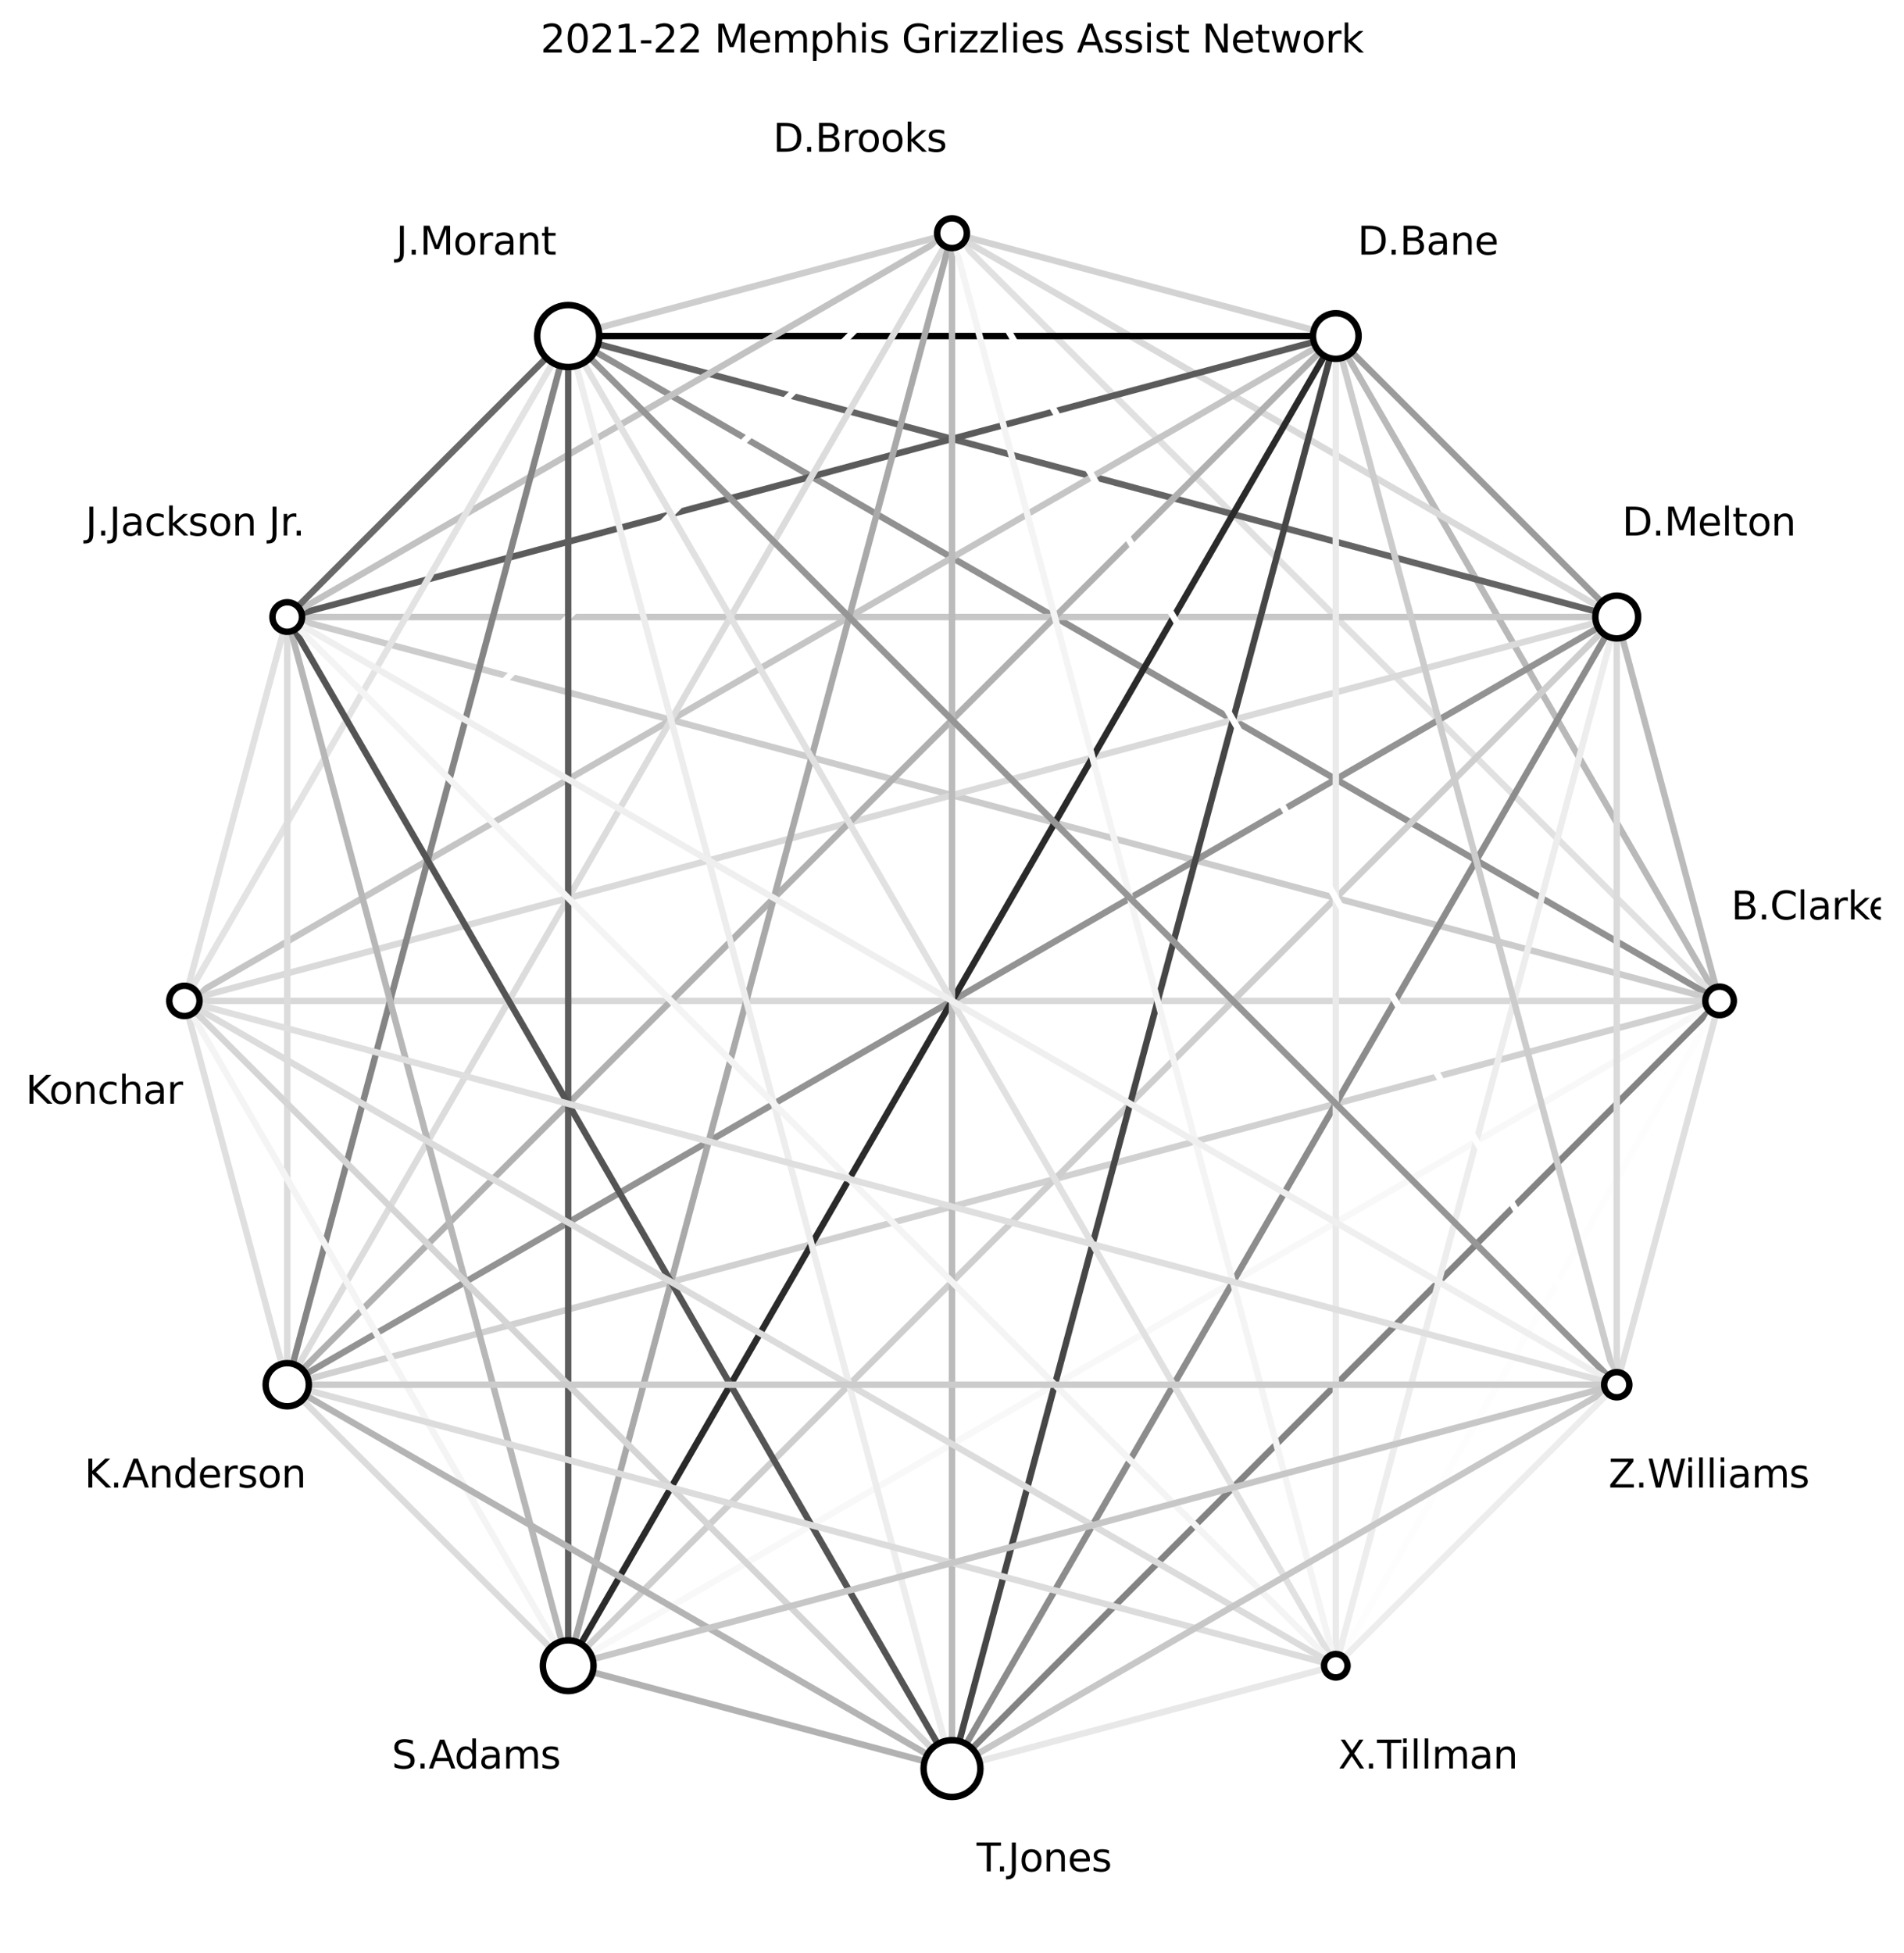 <?xml version="1.0" encoding="utf-8" standalone="no"?>
<!DOCTYPE svg PUBLIC "-//W3C//DTD SVG 1.1//EN"
  "http://www.w3.org/Graphics/SVG/1.1/DTD/svg11.dtd">
<svg xmlns:xlink="http://www.w3.org/1999/xlink" width="590.4pt" height="605.518pt" viewBox="0 0 590.4 605.518" xmlns="http://www.w3.org/2000/svg" version="1.1">
 <defs>
  <style type="text/css">*{stroke-linejoin: round; stroke-linecap: butt}</style>
 </defs>
 <g id="figure_1">
  <g id="patch_1">
   <path d="M 0 605.518 
L 590.4 605.518 
L 590.4 0 
L 0 0 
z
" style="fill: #ffffff"/>
  </g>
  <g id="axes_1">
   <g id="LineCollection_1">
    <path d="M 533.217 310.318 
L 501.328 191.31 
" clip-path="url(#p88c395bb47)" style="fill: none; stroke: #bbbbbb; stroke-width: 2"/>
    <path d="M 533.217 310.318 
L 414.208 104.19 
" clip-path="url(#p88c395bb47)" style="fill: none; stroke: #b9b9b9; stroke-width: 2"/>
    <path d="M 533.217 310.318 
L 295.2 72.302 
" clip-path="url(#p88c395bb47)" style="fill: none; stroke: #e1e1e1; stroke-width: 2"/>
    <path d="M 533.217 310.318 
L 176.192 104.19 
" clip-path="url(#p88c395bb47)" style="fill: none; stroke: #919191; stroke-width: 2"/>
    <path d="M 533.217 310.318 
L 89.072 191.31 
" clip-path="url(#p88c395bb47)" style="fill: none; stroke: #cccccc; stroke-width: 2"/>
    <path d="M 533.217 310.318 
L 57.183 310.318 
" clip-path="url(#p88c395bb47)" style="fill: none; stroke: #d8d8d8; stroke-width: 2"/>
    <path d="M 533.217 310.318 
L 89.072 429.326 
" clip-path="url(#p88c395bb47)" style="fill: none; stroke: #d1d1d1; stroke-width: 2"/>
    <path d="M 533.217 310.318 
L 176.192 516.446 
" clip-path="url(#p88c395bb47)" style="fill: none; stroke: #f8f8f8; stroke-width: 2"/>
    <path d="M 533.217 310.318 
L 295.2 548.335 
" clip-path="url(#p88c395bb47)" style="fill: none; stroke: #838383; stroke-width: 2"/>
    <path d="M 533.217 310.318 
L 414.208 516.446 
" clip-path="url(#p88c395bb47)" style="fill: none; stroke: #fdfdfd; stroke-width: 2"/>
    <path d="M 533.217 310.318 
L 501.328 429.326 
" clip-path="url(#p88c395bb47)" style="fill: none; stroke: #dfdfdf; stroke-width: 2"/>
    <path d="M 501.328 191.31 
L 414.208 104.19 
" clip-path="url(#p88c395bb47)" style="fill: none; stroke: #9b9b9b; stroke-width: 2"/>
    <path d="M 501.328 191.31 
L 295.2 72.302 
" clip-path="url(#p88c395bb47)" style="fill: none; stroke: #dadada; stroke-width: 2"/>
    <path d="M 501.328 191.31 
L 176.192 104.19 
" clip-path="url(#p88c395bb47)" style="fill: none; stroke: #646464; stroke-width: 2"/>
    <path d="M 501.328 191.31 
L 89.072 191.31 
" clip-path="url(#p88c395bb47)" style="fill: none; stroke: #c7c7c7; stroke-width: 2"/>
    <path d="M 501.328 191.31 
L 57.183 310.318 
" clip-path="url(#p88c395bb47)" style="fill: none; stroke: #dadada; stroke-width: 2"/>
    <path d="M 501.328 191.31 
L 89.072 429.326 
" clip-path="url(#p88c395bb47)" style="fill: none; stroke: #939393; stroke-width: 2"/>
    <path d="M 501.328 191.31 
L 176.192 516.446 
" clip-path="url(#p88c395bb47)" style="fill: none; stroke: #cecece; stroke-width: 2"/>
    <path d="M 501.328 191.31 
L 295.2 548.335 
" clip-path="url(#p88c395bb47)" style="fill: none; stroke: #8c8c8c; stroke-width: 2"/>
    <path d="M 501.328 191.31 
L 414.208 516.446 
" clip-path="url(#p88c395bb47)" style="fill: none; stroke: #ededed; stroke-width: 2"/>
    <path d="M 501.328 191.31 
L 501.328 429.326 
" clip-path="url(#p88c395bb47)" style="fill: none; stroke: #dadada; stroke-width: 2"/>
    <path d="M 414.208 104.19 
L 295.2 72.302 
" clip-path="url(#p88c395bb47)" style="fill: none; stroke: #d3d3d3; stroke-width: 2"/>
    <path d="M 414.208 104.19 
L 176.192 104.19 
" clip-path="url(#p88c395bb47)" style="fill: none; stroke: #000000; stroke-width: 2"/>
    <path d="M 414.208 104.19 
L 89.072 191.31 
" clip-path="url(#p88c395bb47)" style="fill: none; stroke: #5b5b5b; stroke-width: 2"/>
    <path d="M 414.208 104.19 
L 57.183 310.318 
" clip-path="url(#p88c395bb47)" style="fill: none; stroke: #c5c5c5; stroke-width: 2"/>
    <path d="M 414.208 104.19 
L 89.072 429.326 
" clip-path="url(#p88c395bb47)" style="fill: none; stroke: #b0b0b0; stroke-width: 2"/>
    <path d="M 414.208 104.19 
L 176.192 516.446 
" clip-path="url(#p88c395bb47)" style="fill: none; stroke: #2a2a2a; stroke-width: 2"/>
    <path d="M 414.208 104.19 
L 295.2 548.335 
" clip-path="url(#p88c395bb47)" style="fill: none; stroke: #464646; stroke-width: 2"/>
    <path d="M 414.208 104.19 
L 414.208 516.446 
" clip-path="url(#p88c395bb47)" style="fill: none; stroke: #eaeaea; stroke-width: 2"/>
    <path d="M 414.208 104.19 
L 501.328 429.326 
" clip-path="url(#p88c395bb47)" style="fill: none; stroke: #cccccc; stroke-width: 2"/>
    <path d="M 295.2 72.302 
L 176.192 104.19 
" clip-path="url(#p88c395bb47)" style="fill: none; stroke: #cecece; stroke-width: 2"/>
    <path d="M 295.2 72.302 
L 89.072 191.31 
" clip-path="url(#p88c395bb47)" style="fill: none; stroke: #c2c2c2; stroke-width: 2"/>
    <path d="M 295.2 72.302 
L 57.183 310.318 
" clip-path="url(#p88c395bb47)" style="fill: none; stroke: #ffffff; stroke-width: 2"/>
    <path d="M 295.2 72.302 
L 89.072 429.326 
" clip-path="url(#p88c395bb47)" style="fill: none; stroke: #dcdcdc; stroke-width: 2"/>
    <path d="M 295.2 72.302 
L 176.192 516.446 
" clip-path="url(#p88c395bb47)" style="fill: none; stroke: #a9a9a9; stroke-width: 2"/>
    <path d="M 295.2 72.302 
L 295.2 548.335 
" clip-path="url(#p88c395bb47)" style="fill: none; stroke: #bbbbbb; stroke-width: 2"/>
    <path d="M 295.2 72.302 
L 414.208 516.446 
" clip-path="url(#p88c395bb47)" style="fill: none; stroke: #f4f4f4; stroke-width: 2"/>
    <path d="M 295.2 72.302 
L 501.328 429.326 
" clip-path="url(#p88c395bb47)" style="fill: none; stroke: #ffffff; stroke-width: 2"/>
    <path d="M 176.192 104.19 
L 89.072 191.31 
" clip-path="url(#p88c395bb47)" style="fill: none; stroke: #696969; stroke-width: 2"/>
    <path d="M 176.192 104.19 
L 57.183 310.318 
" clip-path="url(#p88c395bb47)" style="fill: none; stroke: #e3e3e3; stroke-width: 2"/>
    <path d="M 176.192 104.19 
L 89.072 429.326 
" clip-path="url(#p88c395bb47)" style="fill: none; stroke: #858585; stroke-width: 2"/>
    <path d="M 176.192 104.19 
L 176.192 516.446 
" clip-path="url(#p88c395bb47)" style="fill: none; stroke: #5d5d5d; stroke-width: 2"/>
    <path d="M 176.192 104.19 
L 295.2 548.335 
" clip-path="url(#p88c395bb47)" style="fill: none; stroke: #ededed; stroke-width: 2"/>
    <path d="M 176.192 104.19 
L 414.208 516.446 
" clip-path="url(#p88c395bb47)" style="fill: none; stroke: #e1e1e1; stroke-width: 2"/>
    <path d="M 176.192 104.19 
L 501.328 429.326 
" clip-path="url(#p88c395bb47)" style="fill: none; stroke: #969696; stroke-width: 2"/>
    <path d="M 89.072 191.31 
L 57.183 310.318 
" clip-path="url(#p88c395bb47)" style="fill: none; stroke: #e1e1e1; stroke-width: 2"/>
    <path d="M 89.072 191.31 
L 89.072 429.326 
" clip-path="url(#p88c395bb47)" style="fill: none; stroke: #dcdcdc; stroke-width: 2"/>
    <path d="M 89.072 191.31 
L 176.192 516.446 
" clip-path="url(#p88c395bb47)" style="fill: none; stroke: #b7b7b7; stroke-width: 2"/>
    <path d="M 89.072 191.31 
L 295.2 548.335 
" clip-path="url(#p88c395bb47)" style="fill: none; stroke: #545454; stroke-width: 2"/>
    <path d="M 89.072 191.31 
L 414.208 516.446 
" clip-path="url(#p88c395bb47)" style="fill: none; stroke: #f4f4f4; stroke-width: 2"/>
    <path d="M 89.072 191.31 
L 501.328 429.326 
" clip-path="url(#p88c395bb47)" style="fill: none; stroke: #efefef; stroke-width: 2"/>
    <path d="M 57.183 310.318 
L 89.072 429.326 
" clip-path="url(#p88c395bb47)" style="fill: none; stroke: #dfdfdf; stroke-width: 2"/>
    <path d="M 57.183 310.318 
L 176.192 516.446 
" clip-path="url(#p88c395bb47)" style="fill: none; stroke: #f4f4f4; stroke-width: 2"/>
    <path d="M 57.183 310.318 
L 295.2 548.335 
" clip-path="url(#p88c395bb47)" style="fill: none; stroke: #d5d5d5; stroke-width: 2"/>
    <path d="M 57.183 310.318 
L 414.208 516.446 
" clip-path="url(#p88c395bb47)" style="fill: none; stroke: #dcdcdc; stroke-width: 2"/>
    <path d="M 57.183 310.318 
L 501.328 429.326 
" clip-path="url(#p88c395bb47)" style="fill: none; stroke: #dfdfdf; stroke-width: 2"/>
    <path d="M 89.072 429.326 
L 176.192 516.446 
" clip-path="url(#p88c395bb47)" style="fill: none; stroke: #dcdcdc; stroke-width: 2"/>
    <path d="M 89.072 429.326 
L 295.2 548.335 
" clip-path="url(#p88c395bb47)" style="fill: none; stroke: #b4b4b4; stroke-width: 2"/>
    <path d="M 89.072 429.326 
L 414.208 516.446 
" clip-path="url(#p88c395bb47)" style="fill: none; stroke: #dcdcdc; stroke-width: 2"/>
    <path d="M 89.072 429.326 
L 501.328 429.326 
" clip-path="url(#p88c395bb47)" style="fill: none; stroke: #cccccc; stroke-width: 2"/>
    <path d="M 176.192 516.446 
L 295.2 548.335 
" clip-path="url(#p88c395bb47)" style="fill: none; stroke: #b2b2b2; stroke-width: 2"/>
    <path d="M 176.192 516.446 
L 501.328 429.326 
" clip-path="url(#p88c395bb47)" style="fill: none; stroke: #c7c7c7; stroke-width: 2"/>
    <path d="M 295.2 548.335 
L 414.208 516.446 
" clip-path="url(#p88c395bb47)" style="fill: none; stroke: #e8e8e8; stroke-width: 2"/>
    <path d="M 295.2 548.335 
L 501.328 429.326 
" clip-path="url(#p88c395bb47)" style="fill: none; stroke: #c7c7c7; stroke-width: 2"/>
    <path d="M 414.208 516.446 
L 501.328 429.326 
" clip-path="url(#p88c395bb47)" style="fill: none; stroke: #ededed; stroke-width: 2"/>
   </g>
   <g id="PathCollection_1">
    <path d="M 533.217 314.734 
C 534.388 314.734 535.511 314.269 536.339 313.441 
C 537.167 312.613 537.632 311.489 537.632 310.318 
C 537.632 309.147 537.167 308.024 536.339 307.196 
C 535.511 306.368 534.388 305.902 533.217 305.902 
C 532.045 305.902 530.922 306.368 530.094 307.196 
C 529.266 308.024 528.801 309.147 528.801 310.318 
C 528.801 311.489 529.266 312.613 530.094 313.441 
C 530.922 314.269 532.045 314.734 533.217 314.734 
z
" clip-path="url(#p88c395bb47)" style="fill: #ffffff; stroke: #000000; stroke-width: 2"/>
    <path d="M 501.328 197.943 
C 503.088 197.943 504.775 197.244 506.019 196 
C 507.263 194.756 507.962 193.069 507.962 191.31 
C 507.962 189.551 507.263 187.863 506.019 186.619 
C 504.775 185.376 503.088 184.677 501.328 184.677 
C 499.569 184.677 497.882 185.376 496.638 186.619 
C 495.394 187.863 494.695 189.551 494.695 191.31 
C 494.695 193.069 495.394 194.756 496.638 196 
C 497.882 197.244 499.569 197.943 501.328 197.943 
z
" clip-path="url(#p88c395bb47)" style="fill: #ffffff; stroke: #000000; stroke-width: 2"/>
    <path d="M 414.208 111.261 
C 416.084 111.261 417.882 110.516 419.208 109.19 
C 420.534 107.864 421.279 106.065 421.279 104.19 
C 421.279 102.314 420.534 100.516 419.208 99.19 
C 417.882 97.864 416.084 97.119 414.208 97.119 
C 412.333 97.119 410.534 97.864 409.208 99.19 
C 407.882 100.516 407.137 102.314 407.137 104.19 
C 407.137 106.065 407.882 107.864 409.208 109.19 
C 410.534 110.516 412.333 111.261 414.208 111.261 
z
" clip-path="url(#p88c395bb47)" style="fill: #ffffff; stroke: #000000; stroke-width: 2"/>
    <path d="M 295.2 76.911 
C 296.423 76.911 297.595 76.426 298.46 75.561 
C 299.324 74.697 299.81 73.524 299.81 72.302 
C 299.81 71.079 299.324 69.906 298.46 69.042 
C 297.595 68.178 296.423 67.692 295.2 67.692 
C 293.977 67.692 292.805 68.178 291.94 69.042 
C 291.076 69.906 290.59 71.079 290.59 72.302 
C 290.59 73.524 291.076 74.697 291.94 75.561 
C 292.805 76.426 293.977 76.911 295.2 76.911 
z
" clip-path="url(#p88c395bb47)" style="fill: #ffffff; stroke: #000000; stroke-width: 2"/>
    <path d="M 176.192 113.807 
C 178.742 113.807 181.189 112.794 182.992 110.991 
C 184.796 109.187 185.809 106.74 185.809 104.19 
C 185.809 101.639 184.796 99.193 182.992 97.389 
C 181.189 95.585 178.742 94.572 176.192 94.572 
C 173.641 94.572 171.195 95.585 169.391 97.389 
C 167.587 99.193 166.574 101.639 166.574 104.19 
C 166.574 106.74 167.587 109.187 169.391 110.991 
C 171.195 112.794 173.641 113.807 176.192 113.807 
z
" clip-path="url(#p88c395bb47)" style="fill: #ffffff; stroke: #000000; stroke-width: 2"/>
    <path d="M 89.072 195.892 
C 90.287 195.892 91.453 195.41 92.312 194.55 
C 93.171 193.691 93.654 192.525 93.654 191.31 
C 93.654 190.095 93.171 188.929 92.312 188.069 
C 91.453 187.21 90.287 186.727 89.072 186.727 
C 87.856 186.727 86.691 187.21 85.831 188.069 
C 84.972 188.929 84.489 190.095 84.489 191.31 
C 84.489 192.525 84.972 193.691 85.831 194.55 
C 86.691 195.41 87.856 195.892 89.072 195.892 
z
" clip-path="url(#p88c395bb47)" style="fill: #ffffff; stroke: #000000; stroke-width: 2"/>
    <path d="M 57.183 315.009 
C 58.427 315.009 59.621 314.514 60.5 313.635 
C 61.38 312.755 61.874 311.562 61.874 310.318 
C 61.874 309.074 61.38 307.881 60.5 307.002 
C 59.621 306.122 58.427 305.628 57.183 305.628 
C 55.94 305.628 54.746 306.122 53.867 307.002 
C 52.987 307.881 52.493 309.074 52.493 310.318 
C 52.493 311.562 52.987 312.755 53.867 313.635 
C 54.746 314.514 55.94 315.009 57.183 315.009 
z
" clip-path="url(#p88c395bb47)" style="fill: #ffffff; stroke: #000000; stroke-width: 2"/>
    <path d="M 89.072 436.016 
C 90.846 436.016 92.547 435.311 93.802 434.057 
C 95.056 432.802 95.761 431.1 95.761 429.326 
C 95.761 427.552 95.056 425.851 93.802 424.596 
C 92.547 423.342 90.846 422.637 89.072 422.637 
C 87.298 422.637 85.596 423.342 84.341 424.596 
C 83.087 425.851 82.382 427.552 82.382 429.326 
C 82.382 431.1 83.087 432.802 84.341 434.057 
C 85.596 435.311 87.298 436.016 89.072 436.016 
z
" clip-path="url(#p88c395bb47)" style="fill: #ffffff; stroke: #000000; stroke-width: 2"/>
    <path d="M 176.192 524.305 
C 178.276 524.305 180.275 523.477 181.748 522.003 
C 183.222 520.529 184.05 518.53 184.05 516.446 
C 184.05 514.362 183.222 512.364 181.748 510.89 
C 180.275 509.416 178.276 508.588 176.192 508.588 
C 174.108 508.588 172.109 509.416 170.635 510.89 
C 169.162 512.364 168.334 514.362 168.334 516.446 
C 168.334 518.53 169.162 520.529 170.635 522.003 
C 172.109 523.477 174.108 524.305 176.192 524.305 
z
" clip-path="url(#p88c395bb47)" style="fill: #ffffff; stroke: #000000; stroke-width: 2"/>
    <path d="M 295.2 557.138 
C 297.535 557.138 299.774 556.21 301.425 554.56 
C 303.076 552.909 304.003 550.669 304.003 548.335 
C 304.003 546 303.076 543.761 301.425 542.11 
C 299.774 540.459 297.535 539.531 295.2 539.531 
C 292.865 539.531 290.626 540.459 288.975 542.11 
C 287.324 543.761 286.397 546 286.397 548.335 
C 286.397 550.669 287.324 552.909 288.975 554.56 
C 290.626 556.21 292.865 557.138 295.2 557.138 
z
" clip-path="url(#p88c395bb47)" style="fill: #ffffff; stroke: #000000; stroke-width: 2"/>
    <path d="M 414.208 520.087 
C 415.174 520.087 416.1 519.703 416.782 519.02 
C 417.465 518.338 417.848 517.412 417.848 516.446 
C 417.848 515.481 417.465 514.555 416.782 513.873 
C 416.1 513.19 415.174 512.806 414.208 512.806 
C 413.243 512.806 412.317 513.19 411.634 513.873 
C 410.952 514.555 410.568 515.481 410.568 516.446 
C 410.568 517.412 410.952 518.338 411.634 519.02 
C 412.317 519.703 413.243 520.087 414.208 520.087 
z
" clip-path="url(#p88c395bb47)" style="fill: #ffffff; stroke: #000000; stroke-width: 2"/>
    <path d="M 501.328 433.232 
C 502.364 433.232 503.357 432.82 504.09 432.088 
C 504.822 431.355 505.233 430.362 505.233 429.326 
C 505.233 428.291 504.822 427.297 504.09 426.565 
C 503.357 425.833 502.364 425.421 501.328 425.421 
C 500.293 425.421 499.299 425.833 498.567 426.565 
C 497.835 427.297 497.423 428.291 497.423 429.326 
C 497.423 430.362 497.835 431.355 498.567 432.088 
C 499.299 432.82 500.293 433.232 501.328 433.232 
z
" clip-path="url(#p88c395bb47)" style="fill: #ffffff; stroke: #000000; stroke-width: 2"/>
   </g>
   <g id="text_1">
    <g clip-path="url(#p88c395bb47)">
     <!-- B.Clarke -->
     <g transform="translate(536.806 285.067)scale(0.12 -0.12)">
      <defs>
       <path id="DejaVuSans-42" d="M 1259 2228 
L 1259 519 
L 2272 519 
Q 2781 519 3026 730 
Q 3272 941 3272 1375 
Q 3272 1813 3026 2020 
Q 2781 2228 2272 2228 
L 1259 2228 
z
M 1259 4147 
L 1259 2741 
L 2194 2741 
Q 2656 2741 2882 2914 
Q 3109 3088 3109 3444 
Q 3109 3797 2882 3972 
Q 2656 4147 2194 4147 
L 1259 4147 
z
M 628 4666 
L 2241 4666 
Q 2963 4666 3353 4366 
Q 3744 4066 3744 3513 
Q 3744 3084 3544 2831 
Q 3344 2578 2956 2516 
Q 3422 2416 3680 2098 
Q 3938 1781 3938 1306 
Q 3938 681 3513 340 
Q 3088 0 2303 0 
L 628 0 
L 628 4666 
z
" transform="scale(0.016)"/>
       <path id="DejaVuSans-2e" d="M 684 794 
L 1344 794 
L 1344 0 
L 684 0 
L 684 794 
z
" transform="scale(0.016)"/>
       <path id="DejaVuSans-43" d="M 4122 4306 
L 4122 3641 
Q 3803 3938 3442 4084 
Q 3081 4231 2675 4231 
Q 1875 4231 1450 3742 
Q 1025 3253 1025 2328 
Q 1025 1406 1450 917 
Q 1875 428 2675 428 
Q 3081 428 3442 575 
Q 3803 722 4122 1019 
L 4122 359 
Q 3791 134 3420 21 
Q 3050 -91 2638 -91 
Q 1578 -91 968 557 
Q 359 1206 359 2328 
Q 359 3453 968 4101 
Q 1578 4750 2638 4750 
Q 3056 4750 3426 4639 
Q 3797 4528 4122 4306 
z
" transform="scale(0.016)"/>
       <path id="DejaVuSans-6c" d="M 603 4863 
L 1178 4863 
L 1178 0 
L 603 0 
L 603 4863 
z
" transform="scale(0.016)"/>
       <path id="DejaVuSans-61" d="M 2194 1759 
Q 1497 1759 1228 1600 
Q 959 1441 959 1056 
Q 959 750 1161 570 
Q 1363 391 1709 391 
Q 2188 391 2477 730 
Q 2766 1069 2766 1631 
L 2766 1759 
L 2194 1759 
z
M 3341 1997 
L 3341 0 
L 2766 0 
L 2766 531 
Q 2569 213 2275 61 
Q 1981 -91 1556 -91 
Q 1019 -91 701 211 
Q 384 513 384 1019 
Q 384 1609 779 1909 
Q 1175 2209 1959 2209 
L 2766 2209 
L 2766 2266 
Q 2766 2663 2505 2880 
Q 2244 3097 1772 3097 
Q 1472 3097 1187 3025 
Q 903 2953 641 2809 
L 641 3341 
Q 956 3463 1253 3523 
Q 1550 3584 1831 3584 
Q 2591 3584 2966 3190 
Q 3341 2797 3341 1997 
z
" transform="scale(0.016)"/>
       <path id="DejaVuSans-72" d="M 2631 2963 
Q 2534 3019 2420 3045 
Q 2306 3072 2169 3072 
Q 1681 3072 1420 2755 
Q 1159 2438 1159 1844 
L 1159 0 
L 581 0 
L 581 3500 
L 1159 3500 
L 1159 2956 
Q 1341 3275 1631 3429 
Q 1922 3584 2338 3584 
Q 2397 3584 2469 3576 
Q 2541 3569 2628 3553 
L 2631 2963 
z
" transform="scale(0.016)"/>
       <path id="DejaVuSans-6b" d="M 581 4863 
L 1159 4863 
L 1159 1991 
L 2875 3500 
L 3609 3500 
L 1753 1863 
L 3688 0 
L 2938 0 
L 1159 1709 
L 1159 0 
L 581 0 
L 581 4863 
z
" transform="scale(0.016)"/>
       <path id="DejaVuSans-65" d="M 3597 1894 
L 3597 1613 
L 953 1613 
Q 991 1019 1311 708 
Q 1631 397 2203 397 
Q 2534 397 2845 478 
Q 3156 559 3463 722 
L 3463 178 
Q 3153 47 2828 -22 
Q 2503 -91 2169 -91 
Q 1331 -91 842 396 
Q 353 884 353 1716 
Q 353 2575 817 3079 
Q 1281 3584 2069 3584 
Q 2775 3584 3186 3129 
Q 3597 2675 3597 1894 
z
M 3022 2063 
Q 3016 2534 2758 2815 
Q 2500 3097 2075 3097 
Q 1594 3097 1305 2825 
Q 1016 2553 972 2059 
L 3022 2063 
z
" transform="scale(0.016)"/>
      </defs>
      <use xlink:href="#DejaVuSans-42"/>
      <use xlink:href="#DejaVuSans-2e" x="68.604"/>
      <use xlink:href="#DejaVuSans-43" x="100.391"/>
      <use xlink:href="#DejaVuSans-6c" x="170.215"/>
      <use xlink:href="#DejaVuSans-61" x="197.998"/>
      <use xlink:href="#DejaVuSans-72" x="259.277"/>
      <use xlink:href="#DejaVuSans-6b" x="300.391"/>
      <use xlink:href="#DejaVuSans-65" x="354.676"/>
     </g>
    </g>
   </g>
   <g id="text_2">
    <g clip-path="url(#p88c395bb47)">
     <!-- D.Melton -->
     <g transform="translate(503.002 166.059)scale(0.12 -0.12)">
      <defs>
       <path id="DejaVuSans-44" d="M 1259 4147 
L 1259 519 
L 2022 519 
Q 2988 519 3436 956 
Q 3884 1394 3884 2338 
Q 3884 3275 3436 3711 
Q 2988 4147 2022 4147 
L 1259 4147 
z
M 628 4666 
L 1925 4666 
Q 3281 4666 3915 4102 
Q 4550 3538 4550 2338 
Q 4550 1131 3912 565 
Q 3275 0 1925 0 
L 628 0 
L 628 4666 
z
" transform="scale(0.016)"/>
       <path id="DejaVuSans-4d" d="M 628 4666 
L 1569 4666 
L 2759 1491 
L 3956 4666 
L 4897 4666 
L 4897 0 
L 4281 0 
L 4281 4097 
L 3078 897 
L 2444 897 
L 1241 4097 
L 1241 0 
L 628 0 
L 628 4666 
z
" transform="scale(0.016)"/>
       <path id="DejaVuSans-74" d="M 1172 4494 
L 1172 3500 
L 2356 3500 
L 2356 3053 
L 1172 3053 
L 1172 1153 
Q 1172 725 1289 603 
Q 1406 481 1766 481 
L 2356 481 
L 2356 0 
L 1766 0 
Q 1100 0 847 248 
Q 594 497 594 1153 
L 594 3053 
L 172 3053 
L 172 3500 
L 594 3500 
L 594 4494 
L 1172 4494 
z
" transform="scale(0.016)"/>
       <path id="DejaVuSans-6f" d="M 1959 3097 
Q 1497 3097 1228 2736 
Q 959 2375 959 1747 
Q 959 1119 1226 758 
Q 1494 397 1959 397 
Q 2419 397 2687 759 
Q 2956 1122 2956 1747 
Q 2956 2369 2687 2733 
Q 2419 3097 1959 3097 
z
M 1959 3584 
Q 2709 3584 3137 3096 
Q 3566 2609 3566 1747 
Q 3566 888 3137 398 
Q 2709 -91 1959 -91 
Q 1206 -91 779 398 
Q 353 888 353 1747 
Q 353 2609 779 3096 
Q 1206 3584 1959 3584 
z
" transform="scale(0.016)"/>
       <path id="DejaVuSans-6e" d="M 3513 2113 
L 3513 0 
L 2938 0 
L 2938 2094 
Q 2938 2591 2744 2837 
Q 2550 3084 2163 3084 
Q 1697 3084 1428 2787 
Q 1159 2491 1159 1978 
L 1159 0 
L 581 0 
L 581 3500 
L 1159 3500 
L 1159 2956 
Q 1366 3272 1645 3428 
Q 1925 3584 2291 3584 
Q 2894 3584 3203 3211 
Q 3513 2838 3513 2113 
z
" transform="scale(0.016)"/>
      </defs>
      <use xlink:href="#DejaVuSans-44"/>
      <use xlink:href="#DejaVuSans-2e" x="77.002"/>
      <use xlink:href="#DejaVuSans-4d" x="108.789"/>
      <use xlink:href="#DejaVuSans-65" x="195.068"/>
      <use xlink:href="#DejaVuSans-6c" x="256.592"/>
      <use xlink:href="#DejaVuSans-74" x="284.375"/>
      <use xlink:href="#DejaVuSans-6f" x="323.584"/>
      <use xlink:href="#DejaVuSans-6e" x="384.766"/>
     </g>
    </g>
   </g>
   <g id="text_3">
    <g clip-path="url(#p88c395bb47)">
     <!-- D.Bane -->
     <g transform="translate(420.956 78.939)scale(0.12 -0.12)">
      <use xlink:href="#DejaVuSans-44"/>
      <use xlink:href="#DejaVuSans-2e" x="77.002"/>
      <use xlink:href="#DejaVuSans-42" x="108.789"/>
      <use xlink:href="#DejaVuSans-61" x="177.393"/>
      <use xlink:href="#DejaVuSans-6e" x="238.672"/>
      <use xlink:href="#DejaVuSans-65" x="302.051"/>
     </g>
    </g>
   </g>
   <g id="text_4">
    <g clip-path="url(#p88c395bb47)">
     <!-- D.Brooks -->
     <g transform="translate(239.721 47.051)scale(0.12 -0.12)">
      <defs>
       <path id="DejaVuSans-73" d="M 2834 3397 
L 2834 2853 
Q 2591 2978 2328 3040 
Q 2066 3103 1784 3103 
Q 1356 3103 1142 2972 
Q 928 2841 928 2578 
Q 928 2378 1081 2264 
Q 1234 2150 1697 2047 
L 1894 2003 
Q 2506 1872 2764 1633 
Q 3022 1394 3022 966 
Q 3022 478 2636 193 
Q 2250 -91 1575 -91 
Q 1294 -91 989 -36 
Q 684 19 347 128 
L 347 722 
Q 666 556 975 473 
Q 1284 391 1588 391 
Q 1994 391 2212 530 
Q 2431 669 2431 922 
Q 2431 1156 2273 1281 
Q 2116 1406 1581 1522 
L 1381 1569 
Q 847 1681 609 1914 
Q 372 2147 372 2553 
Q 372 3047 722 3315 
Q 1072 3584 1716 3584 
Q 2034 3584 2315 3537 
Q 2597 3491 2834 3397 
z
" transform="scale(0.016)"/>
      </defs>
      <use xlink:href="#DejaVuSans-44"/>
      <use xlink:href="#DejaVuSans-2e" x="77.002"/>
      <use xlink:href="#DejaVuSans-42" x="108.789"/>
      <use xlink:href="#DejaVuSans-72" x="177.393"/>
      <use xlink:href="#DejaVuSans-6f" x="216.256"/>
      <use xlink:href="#DejaVuSans-6f" x="277.438"/>
      <use xlink:href="#DejaVuSans-6b" x="338.619"/>
      <use xlink:href="#DejaVuSans-73" x="396.529"/>
     </g>
    </g>
   </g>
   <g id="text_5">
    <g clip-path="url(#p88c395bb47)">
     <!-- J.Morant -->
     <g transform="translate(122.807 78.939)scale(0.12 -0.12)">
      <defs>
       <path id="DejaVuSans-4a" d="M 628 4666 
L 1259 4666 
L 1259 325 
Q 1259 -519 939 -900 
Q 619 -1281 -91 -1281 
L -331 -1281 
L -331 -750 
L -134 -750 
Q 284 -750 456 -515 
Q 628 -281 628 325 
L 628 4666 
z
" transform="scale(0.016)"/>
      </defs>
      <use xlink:href="#DejaVuSans-4a"/>
      <use xlink:href="#DejaVuSans-2e" x="29.492"/>
      <use xlink:href="#DejaVuSans-4d" x="61.279"/>
      <use xlink:href="#DejaVuSans-6f" x="147.559"/>
      <use xlink:href="#DejaVuSans-72" x="208.74"/>
      <use xlink:href="#DejaVuSans-61" x="249.854"/>
      <use xlink:href="#DejaVuSans-6e" x="311.133"/>
      <use xlink:href="#DejaVuSans-74" x="374.512"/>
     </g>
    </g>
   </g>
   <g id="text_6">
    <g clip-path="url(#p88c395bb47)">
     <!-- J.Jackson Jr. -->
     <g transform="translate(26.51 166.059)scale(0.12 -0.12)">
      <defs>
       <path id="DejaVuSans-63" d="M 3122 3366 
L 3122 2828 
Q 2878 2963 2633 3030 
Q 2388 3097 2138 3097 
Q 1578 3097 1268 2742 
Q 959 2388 959 1747 
Q 959 1106 1268 751 
Q 1578 397 2138 397 
Q 2388 397 2633 464 
Q 2878 531 3122 666 
L 3122 134 
Q 2881 22 2623 -34 
Q 2366 -91 2075 -91 
Q 1284 -91 818 406 
Q 353 903 353 1747 
Q 353 2603 823 3093 
Q 1294 3584 2113 3584 
Q 2378 3584 2631 3529 
Q 2884 3475 3122 3366 
z
" transform="scale(0.016)"/>
       <path id="DejaVuSans-20" transform="scale(0.016)"/>
      </defs>
      <use xlink:href="#DejaVuSans-4a"/>
      <use xlink:href="#DejaVuSans-2e" x="29.492"/>
      <use xlink:href="#DejaVuSans-4a" x="61.279"/>
      <use xlink:href="#DejaVuSans-61" x="90.771"/>
      <use xlink:href="#DejaVuSans-63" x="152.051"/>
      <use xlink:href="#DejaVuSans-6b" x="207.031"/>
      <use xlink:href="#DejaVuSans-73" x="264.941"/>
      <use xlink:href="#DejaVuSans-6f" x="317.041"/>
      <use xlink:href="#DejaVuSans-6e" x="378.223"/>
      <use xlink:href="#DejaVuSans-20" x="441.602"/>
      <use xlink:href="#DejaVuSans-4a" x="473.389"/>
      <use xlink:href="#DejaVuSans-72" x="502.881"/>
      <use xlink:href="#DejaVuSans-2e" x="534.869"/>
     </g>
    </g>
   </g>
   <g id="text_7">
    <g clip-path="url(#p88c395bb47)">
     <!-- J.Konchar -->
     <g transform="translate(0.591 342.191)scale(0.12 -0.12)">
      <defs>
       <path id="DejaVuSans-4b" d="M 628 4666 
L 1259 4666 
L 1259 2694 
L 3353 4666 
L 4166 4666 
L 1850 2491 
L 4331 0 
L 3500 0 
L 1259 2247 
L 1259 0 
L 628 0 
L 628 4666 
z
" transform="scale(0.016)"/>
       <path id="DejaVuSans-68" d="M 3513 2113 
L 3513 0 
L 2938 0 
L 2938 2094 
Q 2938 2591 2744 2837 
Q 2550 3084 2163 3084 
Q 1697 3084 1428 2787 
Q 1159 2491 1159 1978 
L 1159 0 
L 581 0 
L 581 4863 
L 1159 4863 
L 1159 2956 
Q 1366 3272 1645 3428 
Q 1925 3584 2291 3584 
Q 2894 3584 3203 3211 
Q 3513 2838 3513 2113 
z
" transform="scale(0.016)"/>
      </defs>
      <use xlink:href="#DejaVuSans-4a"/>
      <use xlink:href="#DejaVuSans-2e" x="29.492"/>
      <use xlink:href="#DejaVuSans-4b" x="61.279"/>
      <use xlink:href="#DejaVuSans-6f" x="121.855"/>
      <use xlink:href="#DejaVuSans-6e" x="183.037"/>
      <use xlink:href="#DejaVuSans-63" x="246.416"/>
      <use xlink:href="#DejaVuSans-68" x="301.396"/>
      <use xlink:href="#DejaVuSans-61" x="364.775"/>
      <use xlink:href="#DejaVuSans-72" x="426.055"/>
     </g>
    </g>
   </g>
   <g id="text_8">
    <g clip-path="url(#p88c395bb47)">
     <!-- K.Anderson -->
     <g transform="translate(26.194 461.2)scale(0.12 -0.12)">
      <defs>
       <path id="DejaVuSans-41" d="M 2188 4044 
L 1331 1722 
L 3047 1722 
L 2188 4044 
z
M 1831 4666 
L 2547 4666 
L 4325 0 
L 3669 0 
L 3244 1197 
L 1141 1197 
L 716 0 
L 50 0 
L 1831 4666 
z
" transform="scale(0.016)"/>
       <path id="DejaVuSans-64" d="M 2906 2969 
L 2906 4863 
L 3481 4863 
L 3481 0 
L 2906 0 
L 2906 525 
Q 2725 213 2448 61 
Q 2172 -91 1784 -91 
Q 1150 -91 751 415 
Q 353 922 353 1747 
Q 353 2572 751 3078 
Q 1150 3584 1784 3584 
Q 2172 3584 2448 3432 
Q 2725 3281 2906 2969 
z
M 947 1747 
Q 947 1113 1208 752 
Q 1469 391 1925 391 
Q 2381 391 2643 752 
Q 2906 1113 2906 1747 
Q 2906 2381 2643 2742 
Q 2381 3103 1925 3103 
Q 1469 3103 1208 2742 
Q 947 2381 947 1747 
z
" transform="scale(0.016)"/>
      </defs>
      <use xlink:href="#DejaVuSans-4b"/>
      <use xlink:href="#DejaVuSans-2e" x="65.576"/>
      <use xlink:href="#DejaVuSans-41" x="97.363"/>
      <use xlink:href="#DejaVuSans-6e" x="165.771"/>
      <use xlink:href="#DejaVuSans-64" x="229.15"/>
      <use xlink:href="#DejaVuSans-65" x="292.627"/>
      <use xlink:href="#DejaVuSans-72" x="354.15"/>
      <use xlink:href="#DejaVuSans-73" x="395.264"/>
      <use xlink:href="#DejaVuSans-6f" x="447.363"/>
      <use xlink:href="#DejaVuSans-6e" x="508.545"/>
     </g>
    </g>
   </g>
   <g id="text_9">
    <g clip-path="url(#p88c395bb47)">
     <!-- S.Adams -->
     <g transform="translate(121.459 548.32)scale(0.12 -0.12)">
      <defs>
       <path id="DejaVuSans-53" d="M 3425 4513 
L 3425 3897 
Q 3066 4069 2747 4153 
Q 2428 4238 2131 4238 
Q 1616 4238 1336 4038 
Q 1056 3838 1056 3469 
Q 1056 3159 1242 3001 
Q 1428 2844 1947 2747 
L 2328 2669 
Q 3034 2534 3370 2195 
Q 3706 1856 3706 1288 
Q 3706 609 3251 259 
Q 2797 -91 1919 -91 
Q 1588 -91 1214 -16 
Q 841 59 441 206 
L 441 856 
Q 825 641 1194 531 
Q 1563 422 1919 422 
Q 2459 422 2753 634 
Q 3047 847 3047 1241 
Q 3047 1584 2836 1778 
Q 2625 1972 2144 2069 
L 1759 2144 
Q 1053 2284 737 2584 
Q 422 2884 422 3419 
Q 422 4038 858 4394 
Q 1294 4750 2059 4750 
Q 2388 4750 2728 4690 
Q 3069 4631 3425 4513 
z
" transform="scale(0.016)"/>
       <path id="DejaVuSans-6d" d="M 3328 2828 
Q 3544 3216 3844 3400 
Q 4144 3584 4550 3584 
Q 5097 3584 5394 3201 
Q 5691 2819 5691 2113 
L 5691 0 
L 5113 0 
L 5113 2094 
Q 5113 2597 4934 2840 
Q 4756 3084 4391 3084 
Q 3944 3084 3684 2787 
Q 3425 2491 3425 1978 
L 3425 0 
L 2847 0 
L 2847 2094 
Q 2847 2600 2669 2842 
Q 2491 3084 2119 3084 
Q 1678 3084 1418 2786 
Q 1159 2488 1159 1978 
L 1159 0 
L 581 0 
L 581 3500 
L 1159 3500 
L 1159 2956 
Q 1356 3278 1631 3431 
Q 1906 3584 2284 3584 
Q 2666 3584 2933 3390 
Q 3200 3197 3328 2828 
z
" transform="scale(0.016)"/>
      </defs>
      <use xlink:href="#DejaVuSans-53"/>
      <use xlink:href="#DejaVuSans-2e" x="63.477"/>
      <use xlink:href="#DejaVuSans-41" x="95.264"/>
      <use xlink:href="#DejaVuSans-64" x="161.922"/>
      <use xlink:href="#DejaVuSans-61" x="225.398"/>
      <use xlink:href="#DejaVuSans-6d" x="286.678"/>
      <use xlink:href="#DejaVuSans-73" x="384.09"/>
     </g>
    </g>
   </g>
   <g id="text_10">
    <g clip-path="url(#p88c395bb47)">
     <!-- T.Jones -->
     <g transform="translate(302.842 580.208)scale(0.12 -0.12)">
      <defs>
       <path id="DejaVuSans-54" d="M -19 4666 
L 3928 4666 
L 3928 4134 
L 2272 4134 
L 2272 0 
L 1638 0 
L 1638 4134 
L -19 4134 
L -19 4666 
z
" transform="scale(0.016)"/>
      </defs>
      <use xlink:href="#DejaVuSans-54"/>
      <use xlink:href="#DejaVuSans-2e" x="49.209"/>
      <use xlink:href="#DejaVuSans-4a" x="80.996"/>
      <use xlink:href="#DejaVuSans-6f" x="110.488"/>
      <use xlink:href="#DejaVuSans-6e" x="171.67"/>
      <use xlink:href="#DejaVuSans-65" x="235.049"/>
      <use xlink:href="#DejaVuSans-73" x="296.572"/>
     </g>
    </g>
   </g>
   <g id="text_11">
    <g clip-path="url(#p88c395bb47)">
     <!-- X.Tillman -->
     <g transform="translate(414.952 548.32)scale(0.12 -0.12)">
      <defs>
       <path id="DejaVuSans-58" d="M 403 4666 
L 1081 4666 
L 2241 2931 
L 3406 4666 
L 4084 4666 
L 2584 2425 
L 4184 0 
L 3506 0 
L 2194 1984 
L 872 0 
L 191 0 
L 1856 2491 
L 403 4666 
z
" transform="scale(0.016)"/>
       <path id="DejaVuSans-69" d="M 603 3500 
L 1178 3500 
L 1178 0 
L 603 0 
L 603 3500 
z
M 603 4863 
L 1178 4863 
L 1178 4134 
L 603 4134 
L 603 4863 
z
" transform="scale(0.016)"/>
      </defs>
      <use xlink:href="#DejaVuSans-58"/>
      <use xlink:href="#DejaVuSans-2e" x="68.506"/>
      <use xlink:href="#DejaVuSans-54" x="100.293"/>
      <use xlink:href="#DejaVuSans-69" x="158.252"/>
      <use xlink:href="#DejaVuSans-6c" x="186.035"/>
      <use xlink:href="#DejaVuSans-6c" x="213.818"/>
      <use xlink:href="#DejaVuSans-6d" x="241.602"/>
      <use xlink:href="#DejaVuSans-61" x="339.014"/>
      <use xlink:href="#DejaVuSans-6e" x="400.293"/>
     </g>
    </g>
   </g>
   <g id="text_12">
    <g clip-path="url(#p88c395bb47)">
     <!-- Z.Williams -->
     <g transform="translate(498.762 461.2)scale(0.12 -0.12)">
      <defs>
       <path id="DejaVuSans-5a" d="M 359 4666 
L 4025 4666 
L 4025 4184 
L 1075 531 
L 4097 531 
L 4097 0 
L 288 0 
L 288 481 
L 3238 4134 
L 359 4134 
L 359 4666 
z
" transform="scale(0.016)"/>
       <path id="DejaVuSans-57" d="M 213 4666 
L 850 4666 
L 1831 722 
L 2809 4666 
L 3519 4666 
L 4500 722 
L 5478 4666 
L 6119 4666 
L 4947 0 
L 4153 0 
L 3169 4050 
L 2175 0 
L 1381 0 
L 213 4666 
z
" transform="scale(0.016)"/>
      </defs>
      <use xlink:href="#DejaVuSans-5a"/>
      <use xlink:href="#DejaVuSans-2e" x="68.506"/>
      <use xlink:href="#DejaVuSans-57" x="100.293"/>
      <use xlink:href="#DejaVuSans-69" x="196.92"/>
      <use xlink:href="#DejaVuSans-6c" x="224.703"/>
      <use xlink:href="#DejaVuSans-6c" x="252.486"/>
      <use xlink:href="#DejaVuSans-69" x="280.27"/>
      <use xlink:href="#DejaVuSans-61" x="308.053"/>
      <use xlink:href="#DejaVuSans-6d" x="369.332"/>
      <use xlink:href="#DejaVuSans-73" x="466.744"/>
     </g>
    </g>
   </g>
   <g id="text_13">
    <!-- 2021-22 Memphis Grizzlies Assist Network -->
    <g transform="translate(167.602 16.318)scale(0.12 -0.12)">
     <defs>
      <path id="DejaVuSans-32" d="M 1228 531 
L 3431 531 
L 3431 0 
L 469 0 
L 469 531 
Q 828 903 1448 1529 
Q 2069 2156 2228 2338 
Q 2531 2678 2651 2914 
Q 2772 3150 2772 3378 
Q 2772 3750 2511 3984 
Q 2250 4219 1831 4219 
Q 1534 4219 1204 4116 
Q 875 4013 500 3803 
L 500 4441 
Q 881 4594 1212 4672 
Q 1544 4750 1819 4750 
Q 2544 4750 2975 4387 
Q 3406 4025 3406 3419 
Q 3406 3131 3298 2873 
Q 3191 2616 2906 2266 
Q 2828 2175 2409 1742 
Q 1991 1309 1228 531 
z
" transform="scale(0.016)"/>
      <path id="DejaVuSans-30" d="M 2034 4250 
Q 1547 4250 1301 3770 
Q 1056 3291 1056 2328 
Q 1056 1369 1301 889 
Q 1547 409 2034 409 
Q 2525 409 2770 889 
Q 3016 1369 3016 2328 
Q 3016 3291 2770 3770 
Q 2525 4250 2034 4250 
z
M 2034 4750 
Q 2819 4750 3233 4129 
Q 3647 3509 3647 2328 
Q 3647 1150 3233 529 
Q 2819 -91 2034 -91 
Q 1250 -91 836 529 
Q 422 1150 422 2328 
Q 422 3509 836 4129 
Q 1250 4750 2034 4750 
z
" transform="scale(0.016)"/>
      <path id="DejaVuSans-31" d="M 794 531 
L 1825 531 
L 1825 4091 
L 703 3866 
L 703 4441 
L 1819 4666 
L 2450 4666 
L 2450 531 
L 3481 531 
L 3481 0 
L 794 0 
L 794 531 
z
" transform="scale(0.016)"/>
      <path id="DejaVuSans-2d" d="M 313 2009 
L 1997 2009 
L 1997 1497 
L 313 1497 
L 313 2009 
z
" transform="scale(0.016)"/>
      <path id="DejaVuSans-70" d="M 1159 525 
L 1159 -1331 
L 581 -1331 
L 581 3500 
L 1159 3500 
L 1159 2969 
Q 1341 3281 1617 3432 
Q 1894 3584 2278 3584 
Q 2916 3584 3314 3078 
Q 3713 2572 3713 1747 
Q 3713 922 3314 415 
Q 2916 -91 2278 -91 
Q 1894 -91 1617 61 
Q 1341 213 1159 525 
z
M 3116 1747 
Q 3116 2381 2855 2742 
Q 2594 3103 2138 3103 
Q 1681 3103 1420 2742 
Q 1159 2381 1159 1747 
Q 1159 1113 1420 752 
Q 1681 391 2138 391 
Q 2594 391 2855 752 
Q 3116 1113 3116 1747 
z
" transform="scale(0.016)"/>
      <path id="DejaVuSans-47" d="M 3809 666 
L 3809 1919 
L 2778 1919 
L 2778 2438 
L 4434 2438 
L 4434 434 
Q 4069 175 3628 42 
Q 3188 -91 2688 -91 
Q 1594 -91 976 548 
Q 359 1188 359 2328 
Q 359 3472 976 4111 
Q 1594 4750 2688 4750 
Q 3144 4750 3555 4637 
Q 3966 4525 4313 4306 
L 4313 3634 
Q 3963 3931 3569 4081 
Q 3175 4231 2741 4231 
Q 1884 4231 1454 3753 
Q 1025 3275 1025 2328 
Q 1025 1384 1454 906 
Q 1884 428 2741 428 
Q 3075 428 3337 486 
Q 3600 544 3809 666 
z
" transform="scale(0.016)"/>
      <path id="DejaVuSans-7a" d="M 353 3500 
L 3084 3500 
L 3084 2975 
L 922 459 
L 3084 459 
L 3084 0 
L 275 0 
L 275 525 
L 2438 3041 
L 353 3041 
L 353 3500 
z
" transform="scale(0.016)"/>
      <path id="DejaVuSans-4e" d="M 628 4666 
L 1478 4666 
L 3547 763 
L 3547 4666 
L 4159 4666 
L 4159 0 
L 3309 0 
L 1241 3903 
L 1241 0 
L 628 0 
L 628 4666 
z
" transform="scale(0.016)"/>
      <path id="DejaVuSans-77" d="M 269 3500 
L 844 3500 
L 1563 769 
L 2278 3500 
L 2956 3500 
L 3675 769 
L 4391 3500 
L 4966 3500 
L 4050 0 
L 3372 0 
L 2619 2869 
L 1863 0 
L 1184 0 
L 269 3500 
z
" transform="scale(0.016)"/>
     </defs>
     <use xlink:href="#DejaVuSans-32"/>
     <use xlink:href="#DejaVuSans-30" x="63.623"/>
     <use xlink:href="#DejaVuSans-32" x="127.246"/>
     <use xlink:href="#DejaVuSans-31" x="190.869"/>
     <use xlink:href="#DejaVuSans-2d" x="254.492"/>
     <use xlink:href="#DejaVuSans-32" x="290.576"/>
     <use xlink:href="#DejaVuSans-32" x="354.199"/>
     <use xlink:href="#DejaVuSans-20" x="417.822"/>
     <use xlink:href="#DejaVuSans-4d" x="449.609"/>
     <use xlink:href="#DejaVuSans-65" x="535.889"/>
     <use xlink:href="#DejaVuSans-6d" x="597.412"/>
     <use xlink:href="#DejaVuSans-70" x="694.824"/>
     <use xlink:href="#DejaVuSans-68" x="758.301"/>
     <use xlink:href="#DejaVuSans-69" x="821.68"/>
     <use xlink:href="#DejaVuSans-73" x="849.463"/>
     <use xlink:href="#DejaVuSans-20" x="901.562"/>
     <use xlink:href="#DejaVuSans-47" x="933.35"/>
     <use xlink:href="#DejaVuSans-72" x="1010.84"/>
     <use xlink:href="#DejaVuSans-69" x="1051.953"/>
     <use xlink:href="#DejaVuSans-7a" x="1079.736"/>
     <use xlink:href="#DejaVuSans-7a" x="1132.227"/>
     <use xlink:href="#DejaVuSans-6c" x="1184.717"/>
     <use xlink:href="#DejaVuSans-69" x="1212.5"/>
     <use xlink:href="#DejaVuSans-65" x="1240.283"/>
     <use xlink:href="#DejaVuSans-73" x="1301.807"/>
     <use xlink:href="#DejaVuSans-20" x="1353.906"/>
     <use xlink:href="#DejaVuSans-41" x="1385.693"/>
     <use xlink:href="#DejaVuSans-73" x="1454.102"/>
     <use xlink:href="#DejaVuSans-73" x="1506.201"/>
     <use xlink:href="#DejaVuSans-69" x="1558.301"/>
     <use xlink:href="#DejaVuSans-73" x="1586.084"/>
     <use xlink:href="#DejaVuSans-74" x="1638.184"/>
     <use xlink:href="#DejaVuSans-20" x="1677.393"/>
     <use xlink:href="#DejaVuSans-4e" x="1709.18"/>
     <use xlink:href="#DejaVuSans-65" x="1783.984"/>
     <use xlink:href="#DejaVuSans-74" x="1845.508"/>
     <use xlink:href="#DejaVuSans-77" x="1884.717"/>
     <use xlink:href="#DejaVuSans-6f" x="1966.504"/>
     <use xlink:href="#DejaVuSans-72" x="2027.686"/>
     <use xlink:href="#DejaVuSans-6b" x="2068.799"/>
    </g>
   </g>
  </g>
 </g>
 <defs>
  <clipPath id="p88c395bb47">
   <rect x="7.2" y="22.318" width="576" height="576"/>
  </clipPath>
 </defs>
</svg>
